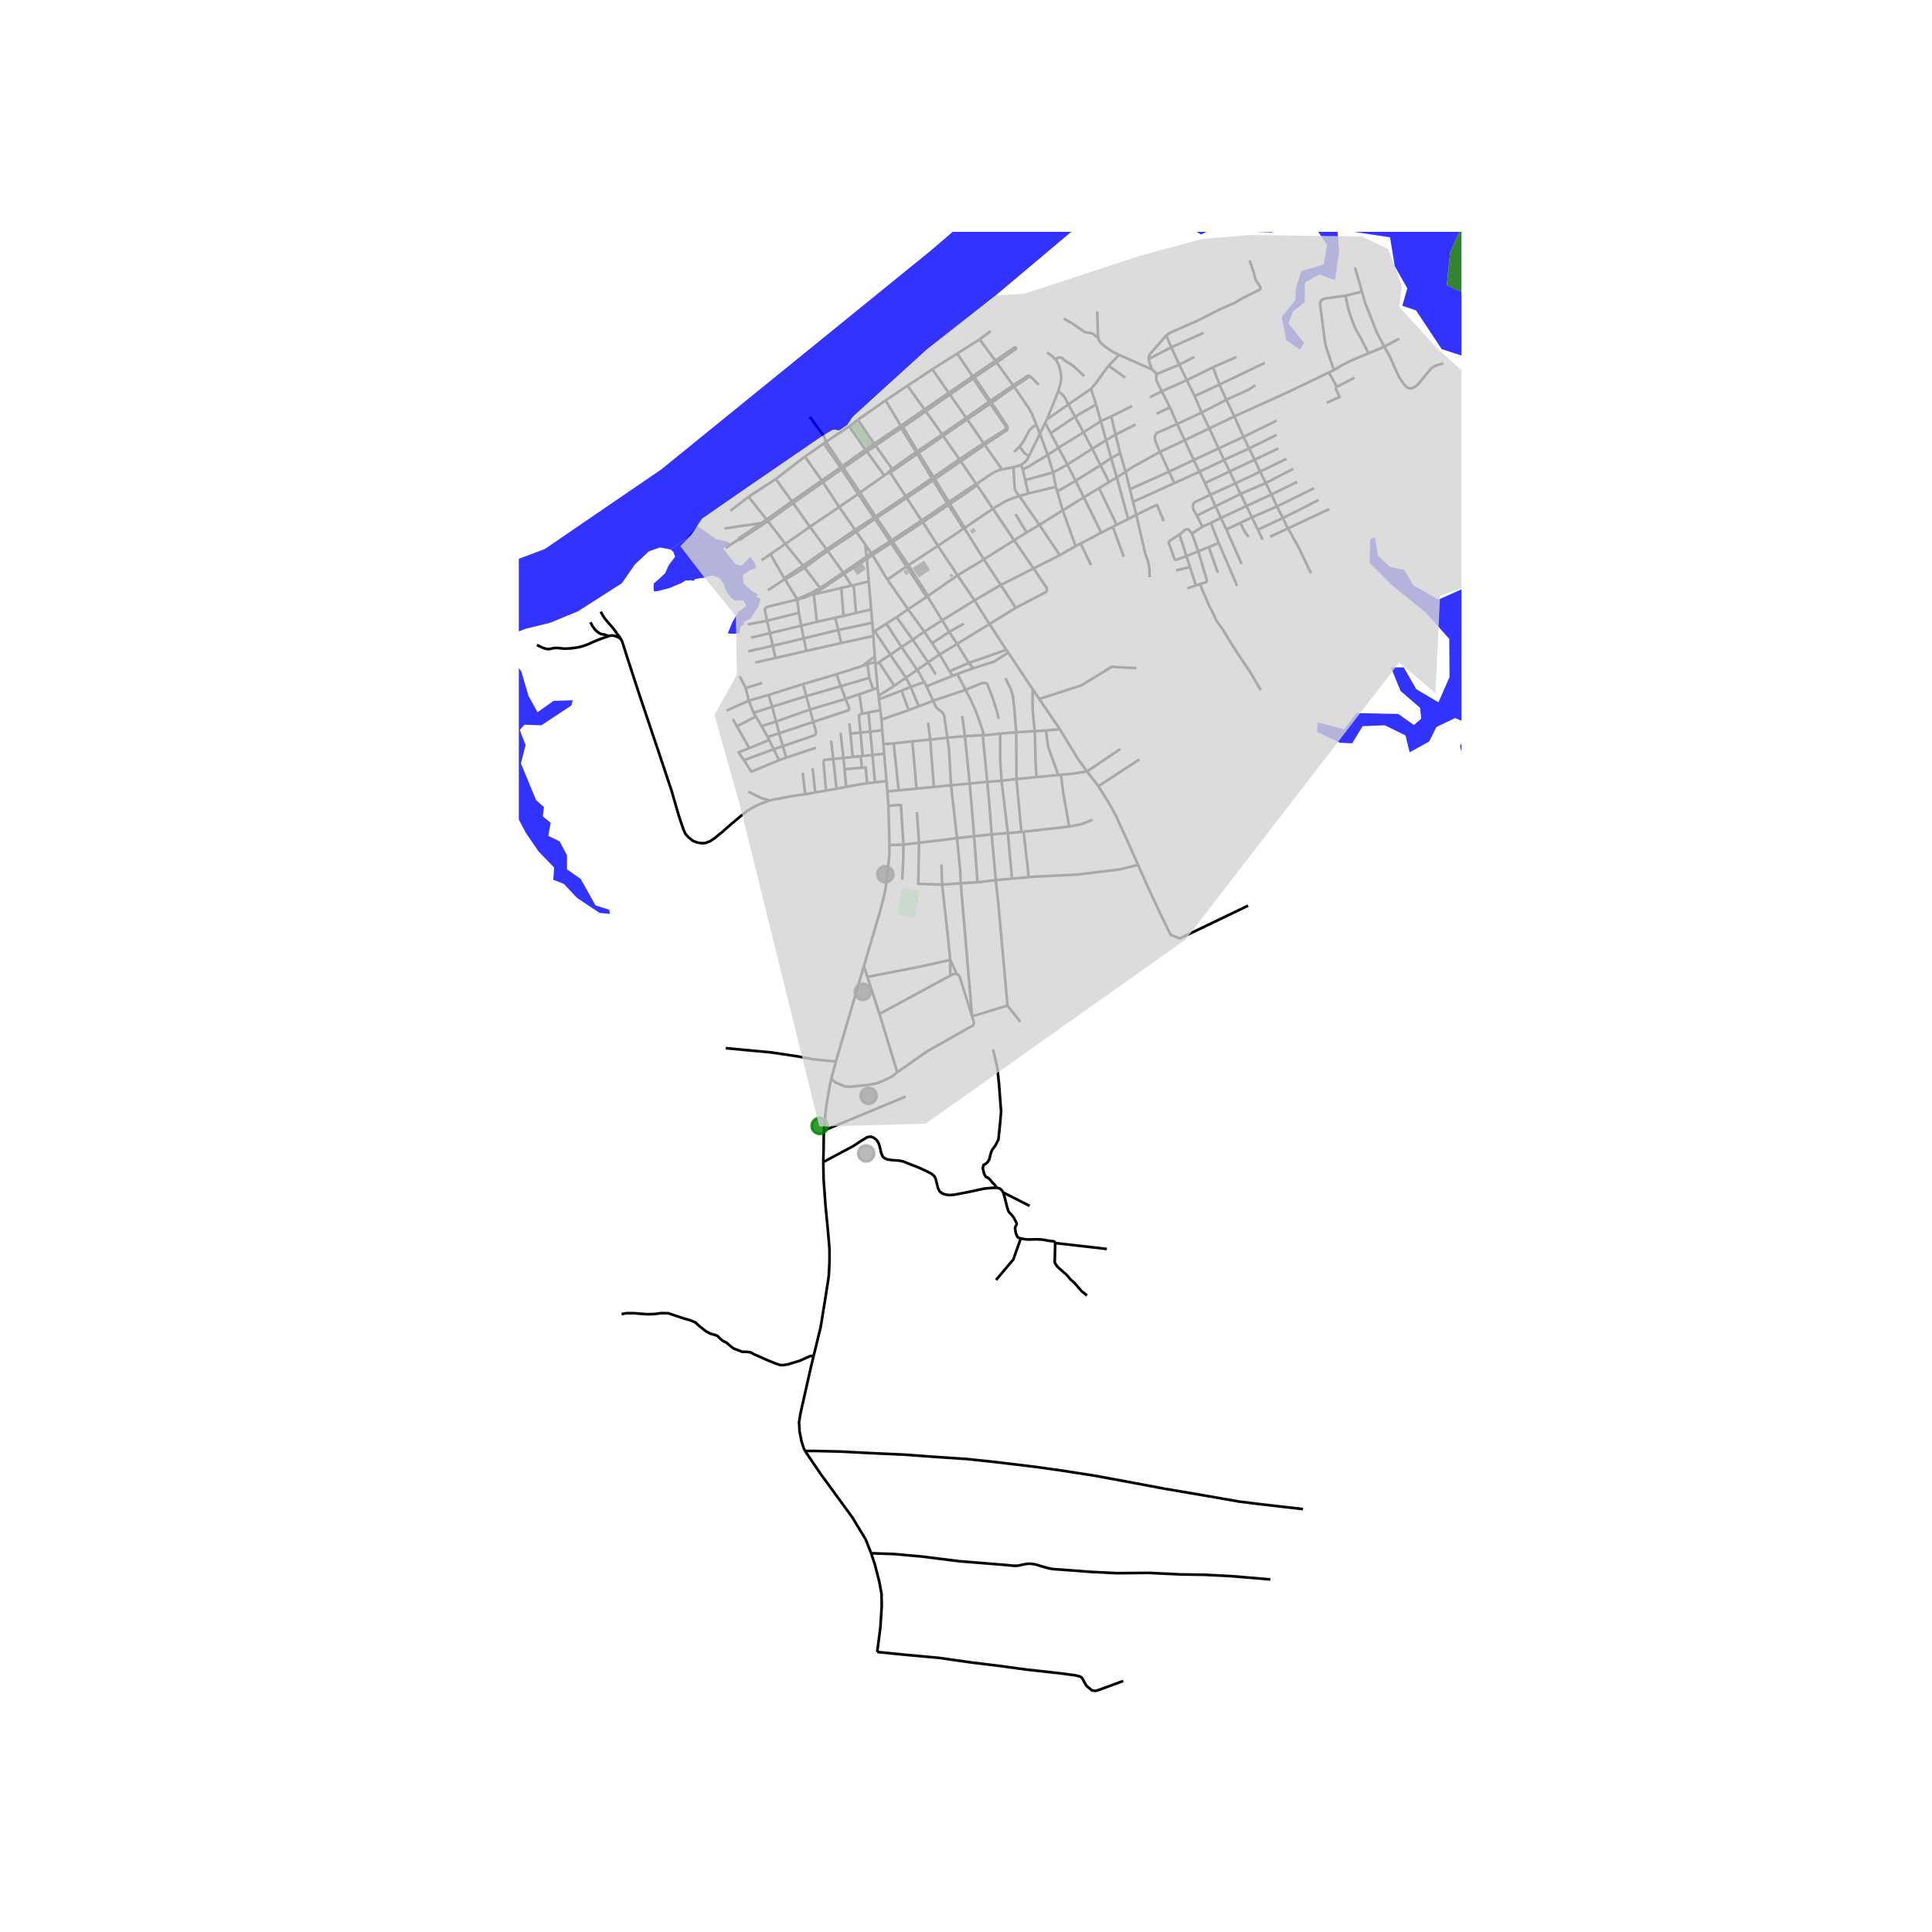 <svg xmlns="http://www.w3.org/2000/svg" xmlns:xlink="http://www.w3.org/1999/xlink" width="960" height="960" viewBox="0 0 720 720"><defs><style>*{stroke-linejoin:round;stroke-linecap:butt}</style></defs><g id="figure_1"><path id="patch_1" d="M0 720h720V0H0z" style="fill:#fff"/><g id="axes_1"><path id="patch_2" d="M193.343 640.8h351.314V86.4H193.343z" style="fill:#fff"/><g id="LineCollection_1"><path d="m330.36 291.084.356 3.856M330.36 291.084l-.852-10.158M330.36 291.084l-4.296.473M326.902 615.646l1.18-9.068.516-7.997-.081-4.58-.843-4.608-1.656-6.398-1.358-4.146" clip-path="url(#p174df64692)" style="fill:none;stroke:#000"/><path d="m300.075 540.748.168.315 5.595 8.24 11.896 16.318 4.888 8.105 2.038 5.123M473.413 588.607l-14.856-1.247-9.886-.488-8.827-.135-11.842-.57-11.895.108-9.697-.487-11.196-.855-1.433-.08-1.65-.15-1.188-.223-2.818-.786-2.275-.684-1.418-.211-1.1-.047-1.284.15-1.433.317-1.392.285-1.405.007-4.107-.38-16.161-1.301-14.068-1.762-10.322-.921-8.5-.298M226.912 237.03l-1.195.418-2.357.826-2.24.922-2.044.942-1.84.664-1.935.467-2.41.347-2.288.114-.958-.054-.841-.088-1.067-.101-1.181.006-1.345.285-.61.115h-.507l-.417-.068-.843-.217-.78-.311-.734-.339-.509-.217-.712-.376M326.174 246.779l.078.848M326.174 246.779l-.153-2.14M323.275 247.509l1.487-.432 1.412-.298M322.397 202.872l2.344 3.317M322.397 202.872l-3.266-4.675M322.397 202.872l.579 4.541M340.019 276.28l-6.977.754M340.019 276.28l6.64-.667M340.019 276.28l1.53 17.619M280.814 265.658l6.955-2.27M280.814 265.658l.87 1.328M280.814 265.658l-1.755-4.526M323.968 252.623l-.693-5.114M323.968 252.623l1.443 4.326M323.968 252.623l-10.634 3.094M286.446 258.983l1.323 4.405M286.446 258.983l12.837-4.05M286.446 258.983l-7.387 2.15M385.172 211.832l-7.239-10.49M385.172 211.832l9.777-4.934M385.172 211.832 372.963 218M378.517 226.51l10.81-5.611.52-.35.234-.294.098-.393-.105-.78-4.902-7.25M405.117 287.494l4.213 5.495M405.117 287.494l12.412-8.381M395.383 288.723l4.4-.423 5.334-.806M394.99 271.764l6.718 11.066 3.409 4.664M311.734 251.28l1.6 4.437M311.734 251.28l9.609-3.108M311.734 251.28l-12.45 3.653M299.283 254.933l1.211 4.489M289.223 268.894l-1.454-5.506M289.223 268.894l1.153 4.387M289.223 268.894l12.624-4.463M289.223 268.894l-5.393 1.719M394.99 271.764l-5.172.478M387.298 260.472l4.066 5.993 3.626 5.3M353.049 274.902l6.552-.548M346.66 275.613l4.826-.494 1.563-.217" clip-path="url(#p174df64692)" style="fill:none;stroke:#000"/><path d="m347.752 261.132.795 1.762.461.793.543.542.944.691.903.813.354.685.176.705 1.12 7.78M354.429 292.66l-.803-13.78-.286-1.951-.291-2.027M424.111 322.296l3.226 7.286 4.97 10.707 3.935 8.052 3.4 1.416 25.477-12.236M329.195 277.335l.313 3.591M329.195 277.335l-.407-5.15M333.042 277.034l-1.02.082-2.827.219M340.154 238.382l5.717 8.431M340.154 238.382l-6.043-8.375M340.154 238.382l4.305-2.98M340.154 238.382l-4.183 2.725M283.83 270.613l2.261 4.04M283.83 270.613l-2.146-3.627M325.411 256.95l1.638-.637M325.411 256.95l-5.15 1.753M315.12 260.455l-1.786-4.738M315.12 260.455l5.141-1.752M315.12 260.455l-13.273 3.976M303.089 269.03l13.09-4.326.177-.238.067-.24.048-.31-1.35-3.461M323.275 247.509l-1.932.663M275.665 252.032l2.244 4.366M330.716 294.94l.348 5.338M330.716 294.94l4.187-.403M346.66 275.613l1.36 17.664M346.66 275.613l-.8-6.32M327.05 256.313l.38 2.955M327.05 256.313l-.798-8.686M334.903 294.537l-1.861-17.503M334.903 294.537l6.646-.638M287.77 263.388l12.724-3.966M384.791 256.775l-9.057-13.594M384.791 256.775l2.507 3.697M385.633 272.47l-.448-4.175-.339-3.578-.068-3.456.094-3.076-.08-1.41M410.403 198.523l-6.48-13.173M410.403 198.523l4.329-2.206M410.403 198.523l-7.689 4.048M394.949 206.898l-7.59-11.276M394.949 206.898l5.9-3.346M348.02 293.277l-6.471.622M348.02 293.277l6.409-.617M279.059 261.132l-1.15-4.734M279.059 261.132l-8.312 3.687M331.388 175.582l.391.528M331.388 175.582l-.726.899M331.388 175.582l1.108-.817M363.158 223.731l9.805-5.732M363.158 223.731l-12.018 7.428M363.158 223.731l-6.3-9.296M363.158 223.731l5.582 8.837M301.847 264.431l-1.353-5.01M301.847 264.431l1.242 4.598M306.992 165.276l.839-.58M306.992 165.276l-7.007 4.88M306.992 165.276l6.247 8.918M344.459 235.401l2.885 4.302M344.459 235.401l-6.04-8.337M344.459 235.401l6.681-4.242M382.066 178.936l10.416-2.882M382.066 178.936l1.162 4.956M382.066 178.936l-.914-4.037M332.496 174.765l.428.558M332.496 174.765l-6.203-8.674M332.496 174.765l8.897-6.3M325.97 235.205l5.84 8.802M325.97 235.205l-.604.332M325.97 235.205l4.356-2.769M392.482 176.054l.99 5.377M392.482 176.054l-2.024-6.523M397.768 173.135l-3.734 2.087-1.552.832M449.048 180.028l9.207-4.327M449.048 180.028l1.99 4.353M449.048 180.028l-2.044-4.224M331.81 244.007l5.805 8.56M331.81 244.007l4.161-2.9M331.81 244.007l-4.262 2.751M460.381 180.145l-9.342 4.236M460.381 180.145l9.257-4.391M460.381 180.145l1.929 3.913M460.381 180.145l-2.126-4.444M330.326 232.436l5.645 8.671M330.326 232.436l3.785-2.429M451.039 184.381l1.954 4.304M446.049 192.165l-1.235-2.086-.258-1.37.218-1.07.706-.61 5.559-2.648M351.126 161.865l.374.599M351.126 161.865l-6.09-8.583M351.126 161.865l-9.24 6.293M351.126 161.865l8.946-6.153M270.02 196.935l13.769-2.007M296.086 223.678l.372-.03.626-.176M285.869 231.329l-.842-3.996.054-.366.136-.274.207-.173.282-.197.664-.288 9.716-2.357" clip-path="url(#p174df64692)" style="fill:none;stroke:#000"/><path d="m297.021 223.227-.69.264-.245.187M396.053 190.185l-8.695 5.437M396.053 190.185l7.87-4.835M396.053 190.185l4.797 13.367M396.053 190.185l-2.05-7.018M363.767 180.272l.362.556M363.767 180.272l-5.713-8.347M363.767 180.272l-10.175 6.804M363.767 180.272l.539-.162M298.563 233.186l5.876-1.451M298.563 233.186l-11.613 2.772M298.563 233.186l.97 4.711M298.563 233.186l-.832-4.793M324.647 227.126l-5.628 1.323M324.647 227.126l.434 4.954M324.647 227.126l-.883-10.469M400.85 203.552l1.864-.98M420.443 193.41l-4.25-15.462M420.443 193.41l3.006-1.533M420.443 193.41l-4.307 2.193M333.296 255.575l-5.866 3.693M333.296 255.575l4.319-3.008M333.296 255.575l-5.748-8.817M476.467 167.075l-8.903 4.247M347.344 239.703l6.403-4.188M347.344 239.703l2.841 4.2M467.564 171.322l-9.31 4.38M467.564 171.322l-2.068-4.219M467.564 171.322l2.074 4.432M272.235 190.336l6.729-5.205M413.319 179.645l-3.712 2.274M413.319 179.645l2.874-1.697M413.319 179.645l-3.205-6.273M278.697 232.716l7.172-1.387M475.784 156.748l-12.384 6.071M437.707 180.02l-15.453 7M437.707 180.02l9.297-4.216M435.669 175.773l1.088 2.39.95 1.857M408.466 150.708l1.758 6.28M408.466 150.708l-1.866-5.816M408.466 150.708l-7.81 4.59M400.657 155.299l3.13 5.812M400.657 155.299l-2.514-4.58M400.657 155.299l-9.098 6.134M316.484 158.912l3.224-2.474M316.484 158.912l6.03 8.64M307.83 164.696l1.348-.931 7.306-4.853M322.976 207.413l-8.732 5.99M322.976 207.413l.09.876M322.976 207.413l1.765-1.224M361.043 247.07l13.984-4.906M361.043 247.07l-7.197 3.079M361.043 247.07l1.635 1.963M361.043 247.07l-4.335-7.115M369.247 123.382l-4.174 3.104M337.833 211.1l7.474 11.364M337.833 211.1l.7-.482M337.833 211.1l-7.12 4.913M337.833 211.1l-5.765-8.711M380.46 173.273l.692 1.626M383.454 169.99l-.608 1.162-.455.538-.282.318-.59.566-1.06.699M377.676 174.134l1.147-.312 1.636-.549M450.68 159.652l-9.179 4.404M450.68 159.652l9.33-4.46M450.68 159.652l3.461 7.45M450.68 159.652l-2.855-5.916M470.546 201.082l-1.777-3.676M434.616 124.995l1.878 4.433M465.673 97.062l.685 1.884.924 2.785.23 1.057.32 1.206.394.786.618.807.61 1.01.252.467.02.44-.08.285-.415.332-.618.217-5.438 2.738-2.906 1.734-5.813 2.522-8.26 4.212-10.1 4.448-1.48 1.003M427.99 133.852l.203-1.036.42-.922 6.003-6.9M389.52 157.55l-1.986 4.06M389.52 157.55l.667-1.274M389.52 157.55l2.04 3.883M306.259 179.1l.434.633M306.259 179.1l-6.274-8.945M306.259 179.1l-11.142 7.74M306.259 179.1l6.98-4.906M314.358 229.543l4.66-1.094M314.358 229.543l-3.128.675M314.358 229.543l-.827-10.446M319.708 156.438l10.336-7.23M319.708 156.438l6.066 8.927M423.187 158.182l-7.447 3.799M416.136 195.603l-6.53-13.684M416.136 195.603l-1.404.714M331.654 201.762l.414.627M331.654 201.762l-6.913 4.427M331.654 201.762l.685-.411M331.654 201.762l-5.592-8.402M347.46 137.614l-9.26 6.139M347.46 137.614l6.09 8.75M347.46 137.614l9.248-5.842M471.377 135.203l-16.93 8.118M301.832 196.327l6.185 8.404M301.832 196.327l-6.259-8.86M301.832 196.327l10.932-7.4M301.832 196.327l-9.167 6.397M325.774 165.365l.52.726M325.774 165.365l-3.26 2.188M325.774 165.365l9.682-6.498M353.846 250.149l1.2 1.695M353.846 250.149l-3.66-6.246M313.531 219.097l3.829-.861M303.278 221.543l1.039-.278 1.046-.237 1.582-.38 3.578-.799 3.008-.752M394.003 183.167l6.84-3.998M394.003 183.167l-.53-1.736M452.993 188.685l-6.944 3.48M452.993 188.685l9.317-4.627M452.993 188.685l2.036 4.357M471.71 180.03l-9.4 4.028M471.71 180.03l10.25-5.322M471.71 180.03l-2.072-4.276M471.71 180.03l2.114 4.268M406.6 144.892l-8.457 5.828M413.118 136.312l-1.792 2.372-2.974 4.188-.733.813-1.019 1.207M345.871 246.813l-4.073 2.853M345.871 246.813l4.314-2.91M345.871 246.813l2.871 4.52M390.187 156.276l7.956-5.556M390.187 156.276l4.214-10.483M479.367 170.998l-9.729 4.756M350.185 243.903l6.523-3.948M325.475 237.02l-12.02 2.626M325.475 237.02l.546 7.62M325.475 237.02l-.11-1.483M422.254 187.02l-1.17-4.692M422.254 187.02l1.195 4.857M287.125 206.52l5.54-3.796M287.125 206.52l-3.355 2.303M287.125 206.52l5.148 8.989M319.019 228.449l-.891-10.369M483.4 179.574l-9.576 4.724M303.102 220.567l.117.653M303.102 220.567l-1.168.573-1.535.695-1.792.785-1.586.607M303.102 220.567l2.532-1.443M278.869 242.733l9.112-2.073M304.44 231.735l6.79-1.517M304.44 231.735l-1.162-10.192M394.4 145.793l1.323 1.131.679.624.476.745 1.265 2.427M368.74 232.568l-12.032 7.387M368.74 232.568l6.287 9.596M368.74 232.568l9.777-6.058M323.764 216.657l-5.636 1.423M323.764 216.657l-.698-8.368M359.818 257.1l-3.039-5.93M359.818 257.1l-12.066 4.032M366.7 274.035l-1.176-3.89-1.833-5.037-1.896-4.265-1.977-3.743M372.162 267.943l-.543-2.575-.76-2.413-1.005-3.036-.951-2.467-.801-2.182-.258-.488-.517-.203-.76-.068-1.032.203-5.717 2.386M400.844 179.17l9.27-5.798M400.844 179.17l-3.076-6.035M400.844 179.17l3.08 6.18M419.47 175.833l-3.277 2.115M419.47 175.833l-1.997-6.928M419.47 175.833l1.613 6.495M432.294 168.406l-10.375 5.761-2.449 1.666M318.644 197.475l-10.627 7.256M318.644 197.475l.487.722M318.644 197.475l-5.88-8.548M318.644 197.475l7.04-4.59M337.615 252.567l4.183-2.901M337.615 252.567l1.765 3.418" clip-path="url(#p174df64692)" style="fill:none;stroke:#000"/><path d="m393.339 134.013.456.51.747 1.49.692 2.333.272 2.56-.285 1.898-.82 2.99M308.017 204.731l-8.75 6.111M308.017 204.731l.426.533M300.508 242.57l12.946-2.924M300.508 242.57l-11.516 2.643M300.508 242.57l-.976-4.673M378.517 226.51l-5.554-8.511M327.43 259.268l.136 1.356M409.607 181.92l-5.684 3.43M311.23 230.218l1.18 4.573M428.564 148.035l4.395-2.2M448.09 196.29l-3.846 2.544M448.09 196.29l3.165-1.397M448.09 196.29l-2.041-4.125M312.764 188.927l7.048-4.853M312.764 188.927l-6.07-9.194M416.193 177.948l-2.114-7.208M377.544 143.598l.378.547M377.544 143.598l-6.154-8.482M377.544 143.598l-5.26 3.585M383.812 140.231l-.22-.177-.329-.049-.414.129-5.305 3.464M325.081 232.08l-12.67 2.71M325.081 232.08l.285 3.457M430.914 139.469l8.564-3.562M432.96 145.836l-1.916-3.899-.156-.698.034-.738-.008-1.032M429.281 137.68l1.146 1.018.487.77M338.2 143.753l-8.156 5.456M338.2 143.753l6.334 8.824M347.306 178.233l-9.804 6.717M347.306 178.233l.46.754M347.306 178.233l-5.501-9.05M347.306 178.233l.618-.426M387.534 161.61l-4.08 8.38M387.534 161.61l2.924 7.921M387.534 161.61l-1.33-3.415M352.975 187.521l.447.699M352.975 187.521l-9.562 6.46M352.975 187.521l-5.209-8.534M352.975 187.521l.617-.445M365.073 126.486l5.867 7.95M365.073 126.486l-8.365 5.286M337.502 184.95l-11.221 7.526M337.502 184.95l-5.723-8.84M337.502 184.95l.414.631M341.393 168.465l.412.717M341.393 168.465l-5.51-8.897M341.393 168.465l.493-.307M368.544 149.746l.488.71M368.544 149.746l-8.472 5.966M368.544 149.746l-5.863-8.74M368.544 149.746l.539-.328M281.435 246.887l7.557-1.674M382.585 198.448l-4.652 2.894M382.585 198.448l4.773-2.826M382.585 198.448l-4.103-6.838M356.708 131.772l5.266 7.738M329.534 177.196l1.128-.715M329.534 177.196l-9.02 6.358M329.534 177.196l-6.453-8.895M428.462 215.15l-.082-2.876-.205-1.684-.577-2.055-.74-1.973-3.41-14.685M433.668 194.197l-2.466-6.01-2.42 1.05-5.333 2.64M370.94 134.435l-8.206 5.622M370.94 134.435l.45.68M371.39 135.116l7.178-5.076.09-.166-.032-.169-.129-.173-.218-.101-.185.004-7.154 5M454.141 167.102l-9.29 4.327M454.141 167.102l9.259-4.283M454.141 167.102l2.042 4.298M457.038 197.328l5.678 12.847M457.038 197.328l-2.009-4.286M457.038 197.328l5.187-2.467M410.224 156.989l2.006 7.055M410.224 156.989l-6.438 4.122M410.224 156.989l3.915-1.809M360.072 155.712l.397.578M360.072 155.712l-6.058-8.65M349.538 203.429l9.523-6.384M349.538 203.429l-11.005 7.19M349.538 203.429l-5.629-8.833M349.538 203.429l7.32 11.006M414.14 155.18l7.77-3.865M414.14 155.18l1.6 6.8M344.534 152.577l.501.705M344.534 152.577l-8.49 5.9M344.534 152.577l9.017-6.214M421.083 182.328l14.586-6.555M393.472 181.431l-10.244 2.461M366.7 274.035l-.472-.068M366.7 274.035l6.046-.63M359.061 197.045l.614.285M359.061 197.045l.512-.347M359.061 197.045l-5.639-8.825M489.701 181.962l-13.814 6.777M429.281 137.68l-12.253-5.433M429.281 137.68l-1.29-3.828M370.024 189.565l7.91 11.777M370.024 189.565l-5.895-8.737M370.024 189.565l-10.451 7.133M379.848 184.834l-3.53 1.274-1.21.5-1.113.597-3.971 2.36M390.458 169.531l3.99-2.665M381.152 174.9l1.541-.713 1.073-.535.89-.57 1.765-1.13 1.908-1.125 2.129-1.296M475.809 162.07l-10.313 5.033M387.358 195.622l-7.51-10.788M377.933 201.342l-11.284 7.115M357.54 171.176l-9.616 6.631M357.54 171.176l.514.75M357.54 171.176l-6.04-8.712M357.54 171.176l9.042-5.994M366.582 165.182l.417.598M366.582 165.182l-6.113-8.892M369.032 150.455l5.554 8.031.305.664.042.461-.17.359-8.181 5.212M445.21 147.635l9.237-4.314M445.21 147.635l2.615 6.101M445.21 147.635l-2.918-5.959M325.685 192.885l.377.475M325.685 192.885l-5.873-8.81M325.685 192.885l.596-.41M285.683 193.6l.515.624M285.683 193.6l-6.72-8.469M285.683 193.6l-1.894 1.328M285.683 193.6l9.434-6.76M278.964 185.131l10.144-6.6M379.848 184.834l3.38-.942M377.676 174.134l.468 7.806.258.765.278.576.482.7.686.853M330.713 216.013l7.707 11.05M330.713 216.013l-5.568-9.187M359.225 232.39l-5.478 3.125M326.252 247.627l1.296-.869M318.128 218.08l-.768.156M343.413 193.981l-5.497-8.4M343.413 193.981l-11.074 7.37M343.413 193.981l.496.615M414.08 170.74l-3.966 2.632M414.08 170.74l-1.85-6.696M417.473 168.905l-1.25.677-2.144 1.158M288.992 245.213l-1.011-4.553M375.027 242.164l.707 1.017M292.008 216.108l-5.853 3.877M292.008 216.108l.59-.072M292.008 216.108l.265-.599M319.812 184.074l.701-.52M319.812 184.074l-6.152-9.246M297.731 228.393l-11.862 2.936M297.731 228.393l-.647-4.921M334.111 230.007l4.309-2.943M456.183 171.4l-9.18 4.404M456.183 171.4l9.313-4.297M456.183 171.4l2.072 4.301M299.267 210.842l-6.994 4.667M299.267 210.842l.57.742M299.267 210.842l-6.602-8.118M292.665 202.724l-6.467-8.5M305.634 219.124l.387.508M305.634 219.124l-5.797-7.54M305.634 219.124l8.61-5.72M313.454 239.646l-1.043-4.855M372.963 217.999l-6.314-9.542M521.482 126.187l-5.631 3.037M335.971 241.107l5.827 8.559M317.36 218.236l-2.808-4.354M445.09 133.032l-5.612 2.875M373.398 174.927l-6.399-9.147M377.676 174.134l-1.548.25-2.73.543M364.306 180.11l4.108-2.84 2.14-1.314 1.017-.468.985-.352.842-.21M391.56 161.433l2.888 5.433M412.23 164.044l-5.159 3.196M412.23 164.044l3.51-2.063M312.41 234.79l-12.878 3.107M475.887 188.74l-2.063-4.442M475.887 188.74l2.215 4.315M475.887 188.74l-9.341 4.066M279.9 237.637l7.05-1.679M299.985 170.155l-10.877 8.376M460.01 155.192l-2.983-6.211M460.01 155.192l3.39 7.627M495.238 138.801l-14.654 7.066-20.574 9.325M441.501 164.056l-9.207 4.35M441.501 164.056l3.351 7.373M441.501 164.056l-2.788-6.043M439.478 135.907l2.814 5.77M439.478 135.907l-2.984-6.48M462.31 184.058l2.212 4.507M464.522 188.565l-9.493 4.477M464.522 188.565l9.302-4.267M464.522 188.565l2.024 4.24M466.546 192.806l-4.321 2.055M466.546 192.806l2.223 4.6M465.496 167.103l-2.096-4.284M444.852 171.429l2.152 4.375M444.852 171.429l-9.183 4.344M435.669 175.773l-3.375-7.367M438.713 158.013l-7.678 3.381-.513.83-.184.993.345 1.57 1.61 3.62M438.713 158.013l9.112-4.277M438.713 158.013l-2.723-6.205M447.825 153.736l9.202-4.755M457.027 148.981l-2.58-5.66M467.873 143.577l-2.541 1.643-8.305 3.761M452.075 136.876l.296.914 2.076 5.53M432.96 145.836l3.03 5.972M432.96 145.836l9.332-4.16M442.292 141.676l9.783-4.8M403.786 161.11l-9.338 5.756M403.786 161.11l3.285 6.13M407.071 167.24l-9.303 5.895M407.071 167.24l3.043 6.132M394.448 166.866l3.32 6.27M353.55 146.363l.464.7M353.55 146.363l8.712-5.937M362.262 140.426l.42.58M362.262 140.426l.472-.369M362.262 140.426l-.288-.916M338.42 227.064l6.887-4.6M345.307 222.464l.598.268M345.307 222.464l.538-.385M356.858 214.435l9.79-5.978M356.858 214.435l-11.013 7.644M366.649 208.457l-6.974-11.127M353.747 235.515l2.961 4.44M353.747 235.515l-2.607-4.356M351.14 231.159l-5.235-8.427M344.459 254.186l-1.528-2.724-1.133-1.796M322.514 167.553l-8.616 6.176M322.514 167.553l.567.748M313.239 174.194l.421.634M313.239 174.194l.659-.465M295.117 186.84l.456.627M295.117 186.84l-6.01-8.309M292.273 215.509l.324.527M324.74 206.19l.405.636M314.244 213.404l.308.478M314.244 213.404l-5.8-8.14M285.869 231.329l1.081 4.63M287.98 240.66l11.552-2.763M287.98 240.66l-1.03-4.702M415.74 161.98l1.733 6.925M300.494 259.422l12.84-3.705M455.03 193.042l-3.775 1.85M454.179 202.362l-.855-2.194-2.07-5.275M454.179 202.362l.548 1.202 6.306 14.791M465.365 200.092l-1.294-1.583-.625-1.206-1.221-2.442M468.77 197.406l9.332-4.351M480.013 196.91l-.768-1.382-1.143-2.473" clip-path="url(#p174df64692)" style="fill:none;stroke:#000"/><path d="m491.394 186.297-5.313 2.768-7.979 3.99M409.21 125.89l-.314-9.786M417.028 132.247l-2.15-.994-3.005-2.055-1.572-1.357-.72-1.023-.16-.535-.21-.393M396.429 118.747l3.164 1.803 3.81 2.602.78.528 1.005.292 1.12.149.952.251.841.685.598.446.512.387M454.179 202.362l-3.703 1.511M379.977 166.435l-1.297 1.274-.773.718M386.204 158.195l-.591.406-.618.502-.821.705-.68.725-1.785 3.469-.828 1.28-.904 1.153M383.454 169.99l-1.674-1.103-1.803-2.452M377.922 144.145l5.162 7.47.289.433.352.607.828 1.595 1.65 3.945M383.812 140.231l1.007.805 1.561 1.64.713.765M393.339 134.013l-.903-1.008-2.254-1.68M362.678 249.033l7.849-2.493 5.207-3.359M356.78 251.17l5.898-2.137M355.047 251.844l.685-.276 1.047-.399M342.383 263.22l-3.003-7.235M342.383 263.22l-3.752 1.423M347.752 261.132l-1.429.61-3.94 1.478M327.566 260.624l.503 4.002M327.566 260.624l8.426-3.24M339.38 255.985l-3.388 1.4M344.459 254.186l-2.214.793-2.865 1.006M358.603 266.836l.998 7.518M359.601 274.354l6.627-.387M359.601 274.354l1.777 17.639M328.503 268.173l.285 4.012M328.503 268.173l-.434-3.547M328.503 268.173l10.128-3.53M335.992 257.385l2.64 7.258M385.633 272.47l-6.912.42M385.633 272.47l4.185-.228M386.247 289.601l-.145-2.941-.14-1.593-.33-12.598M409.33 292.99l15.328-10.016M424.111 322.296l-3.849-8.693-4.414-9.65-2.43-4.391-4.088-6.573M354.429 292.66l6.95-.667M354.429 292.66l2.218 19.673M309.83 402.024l1.704-6.537M307.006 421.324l.624-6.587.421-3.24 1.277-7.427.502-2.046M334.384 399.615l-1.777 1.467-2.282 1.152-3.505 1.463-3.273.607-4.11.438-2.385.237-2.092-.055-3.575-1.53-1.555-1.37M306.816 433.074l.121-5.15.07-6.6" clip-path="url(#p174df64692)" style="fill:none;stroke:#000"/><path d="m337.513 408.657-2.796 1.155-5.677 2.359-1.958.813-7.13 2.963-12.946 5.377M329.508 280.926l-4.348.443M303.089 269.03l-12.713 4.251M291.732 278.072l11.696-4.01.4-.292.218-.474.08-.42-1.037-3.847M286.091 274.652l.542 1.107M286.091 274.652l4.285-1.37M290.376 273.281l1.356 4.79M291.732 278.072l1.281 4.265M291.732 278.072l-3.441 1.15M277.27 283.3l11.02-4.078M290.394 283.274l-2.811 1.16-7.585 3.154-2.727-4.288M279.269 278.804l-4.038 1.54 2.04 2.956M288.29 279.222l2.104 4.052M288.29 279.222l-1.657-3.463M290.394 283.274l2.62-.937M367.936 291.362l-6.558.63M367.936 291.362l5.309-.384M367.936 291.362l-1.708-17.395M369.56 310.956l-.766-10.106-.858-9.488M446.545 205.445l-4.393 1.814M446.545 205.445l3.93-1.572M446.545 205.445l-2.3-6.611M447.174 217.702l2.254-.76.22-.13.136-.206v-.291l-3.239-10.87M439.545 199.174l2.309-1.83.624-.137.435.096 1.331 1.53M480.013 196.91l4.101 7.387 4.441 9.283M442.508 219.253l3.175-1.065M445.683 218.188l-2.212-6.848M445.683 218.188l1.49-.486M453.86 213.451l-3.384-9.578M442.152 207.26l1.319 4.08M442.152 207.26l-2.607-8.086M439.545 199.174l-3.646 2.364-.19.278-.088.339-.007.257 2.037 5.814.231.305.272.055.291.007 3.707-1.334M469.856 257.181l-3.98-6.749-4.834-7.225-3.313-5.203-1.861-3.159-1.426-1.938-.991-1.369-.49-1.057-1.282-2.744-1.078-1.98-3.427-8.055M347.752 261.132l-2.45-5.374M345.301 255.758l-.842-1.572M355.047 251.844l-5.455 2.19-4.29 1.724M378.72 272.89l-5.974.515M378.72 272.89l.084 17.427M374.676 252.736l2.017 4.026.781 2.794.503 4.232.23 2.82.514 6.281M378.804 290.317l-5.56.661M378.804 290.317l7.443-.716M378.804 290.317l1.854 19.711M373.245 290.978l2.353 19.474M372.746 273.405l-.026 9.5.525 8.073M363.022 311.637l-.855-10.407-.789-9.237M380.658 310.028l-5.06.424M380.658 310.028l.81-.09M371.084 327.983l-1.524-17.027M371.084 327.983l-6.794.818M371.084 327.983l6.06-.537M375.467 374.759l-3.414-37.994-.97-8.782M364.29 328.801l-1.268-17.164M364.29 328.801l-6.254.358M369.56 310.956l-6.538.681M375.598 310.452l-3.47.29-2.568.214M331.482 314.913l5.206-.13M321.944 360.05l5.866-19.842.978-3.74.733-2.874.598-3.144.326-2.71.502-4.473.502-4.418.033-3.936M331.064 300.278l.033.49.385 14.145M363.022 311.637l-6.375.696M316.558 269.535l.365 3.873M317.785 282.12l-3.464.353M317.785 282.12l2.972-.302M317.785 282.12l-.862-8.712M316.923 273.408l3.779-.39M328.788 272.185l-4.466.46M307.846 294.653l3.917-.73M307.846 294.653l-4.011.653M310.516 282.861l-3.022.308-.311.136-.164.196-.135.44.962 10.712M311.763 293.924l-1.247-11.063M311.763 293.924l3.587-.69M310.516 282.861l3.805-.388M310.516 282.861l-.79-6.87M315.35 293.234l-.603-6.547M323.137 291.912l-3.353.497-4.434.825M314.321 282.473l-1.082-9.353M314.321 282.473l.426 4.214M303.835 295.306l-1.03-9.06M303.835 295.306l-3.762.685M300.073 295.99l-.928-7.994M286.779 298.301l2.023-.413 6.307-1.199 4.964-.698M328.07 264.626l-4.394.884M320.702 273.018l3.62-.373M320.702 273.018l.77 8.727M321.336 266.021l-.642.14-.393.243-.19.271-.014.596.605 5.747M321.471 281.745l-.714.073M321.471 281.745l3.689-.376M323.676 265.51l.646 7.135M323.676 265.51l-2.34.511M324.322 272.645l.838 8.724M325.16 281.369l.904 10.188M326.064 291.557l-2.927.355M320.757 281.818l.44 4.272M321.197 286.09l-6.45.597M323.137 291.912l-.51-5.898-1.43.076M293.013 282.337l11.103-3.675M427.99 133.852l8.504-4.424M436.494 129.428l12.068-5.395M417.028 132.247l-3.91 4.065M413.118 136.312l6.205 4.412M507.54 108.664l-1.086-3.863-1.515-5.137M515.85 129.224l-5.847 2.444M537.9 135.472l-1.434.342-1.622.53-1.435.902-5.148 6.197-.624.498-1.061.592-.624.217-.686-.061-.811-.312-.624-.498-1.061-1.246-1.435-2.21-3.62-8.034-1.864-3.165M507.54 108.664l1.236 4.31 2.838 7.142 1.398 3.592 2.839 5.516M311.534 395.487l-1.489-.002-7.163-.756-5.472-1.025-9.785-1.476-17.152-1.605M311.534 395.487l10.41-35.437M334.384 399.615l-6.628-21.757M362.264 378.776l.69 2.227-.04.623-.476.664-.923.461-15.888 8.986-11.243 7.878M321.944 360.05l1.313 4.023M327.756 377.858l-4.499-13.785M327.756 377.858l26.38-14.284M303.242 505.218l2.596-10.64 1.847-11.413 1.167-7.508.273-5.177v-5.015l-.462-5.583-1.033-10.707-.706-9.894-.108-6.207M371.456 442.628l-1.331.04-3.26.272-5.444 1.179-3.056.596-2.824.543-1.82.108-1.4-.203-1.14-.393-.99-.732-.666-1.342-.693-2.887-.285-.826-.299-.596-1.032-.922-1.86-.976-2.703-1.246-4.712-1.857-1.29-.542-1.644-.326-2.81-.19-1.602-.271-1.128-.542-.556-.596-.517-1.233-.421-1.87-.394-1.41-.53-1.07-.57-.692-1.086-.773-1.034-.285-1.14.211-2.156 1.274-3.008 1.993-11.239 6.01M497.083 137.911l-1.845.89M510.003 131.668l-6.768 2.828-2.716 1.41-3.436 2.005" clip-path="url(#p174df64692)" style="fill:none;stroke:#000"/><path d="m501.442 110.208-7.333.976-1.222.38-.652.569-.299 1.125 1.739 13.458.407 2.17.475 1.504.802 2.412 1.724 5.11M336.688 314.782l-.024 3.43-.04 1.896-.394 7.712M336.688 314.782l5.813-.72M331.064 300.278l4.677-.322.947 14.826M358.036 329.159l-6.938.506M358.036 329.159l4.228 49.617M356.647 312.333l1.175 11.72.181 4.102.033 1.004M342.5 314.062l-.802-11.436M356.647 312.333l-5.94.78-8.206.95" clip-path="url(#p174df64692)" style="fill:none;stroke:#000"/><path d="m351.098 329.665-8.895-.272.055-1.823.243-13.508M281.684 266.986l-7.046 3.702M274.638 270.688l-1.527-2.691M274.638 270.688l4.63 8.116M279.269 278.804l7.364-3.045M335.415 158.215l-2.056-3.448-3.315-5.558M435.99 151.808l-4.918 2.368M393.211 463.243l.013.63-.074 3.26-.062 2.412-.007.454-.013.278.055.345.299.522.705.956.924.853 2.444 2.142 1.488 1.762 1.303 1.083 2.743 3.179 2.065 1.68M393.211 463.243l19.282 2.214M380.425 461.514l1.182.265 1.188.13h1.344l2.275-.063 1.765.096 1.23.183 1.08.224 1.187.156.611.026.49.108.311.231.123.373M373.874 444.418l.515 1.721.896 3.578.49 1.545.285.501.489.502.57.582.76 1.07.76 1.492.245.522.014.284-.136.312-.285.495-.163.339-.013.42.176 1.356.299.962.285.69.332.4.435.176.597.15" clip-path="url(#p174df64692)" style="fill:none;stroke:#000"/><path d="m371.21 476.994 6.431-7.633 2.784-7.847M373.874 444.418l9.851 4.993M371.456 442.628l1.018.259.828.595.572.936M370.055 391.029l1.57 6.664.643 5.87.511 6.759.303 3.927-.398 4.567-.605 5.89-1.135 2.19-1.23 1.68-.435 1.077-.605 2.397-.549.944-.756.737-.89.472-.207 1.264.491 2.02.644 1.113.832.34.87.83.643.87.813.773.7.887.19.328M300.075 540.748l3.291-.023 9.751.217 10.28.541 13.688.624 11.516.84 11.244.746 9.873 1.03 6.817.8 9.356 1.138 9.466 1.328 12.629 1.965 12.194 2.25 13.879 2.602 15.128 2.575 12.548 2.195 7.333.923 16.513 1.896M303.242 505.218l-.989 4.05-3.965 17.593-.503 3.184.177 3.334.72 3.673.819 2.615.574 1.081M394.397 288.817l-8.15.784M394.397 288.817l.986-.094M389.818 272.242l.795 6.098 3.784 10.477M507.54 108.664l-6.098 1.544M460.779 133.043l-8.2 3.586-.504.247M501.442 110.208l.57 2.793.625 2.602.815 2.575 1.467 3.93 2.417 4.283 2.667 5.277M286.779 298.301l-1.528.57-1.67.575-1.847.885-1.603.837-1.82 1.172-2.688 2.142-3.503 2.968-3.002 2.63-2.648 2.154-1.773 1.247-1.799.684-1.338.075-1.561-.21-1.684-.61-1.69-1.321-1.161-1.294-.795-1.77-1.71-5.096-2.663-9.188-4.414-13.242-7.733-23.014-4.291-13.16-1.78-5.59-.23-.66-.316-.651M226.912 237.03l.808-.186.908.043.632.149.504.175.886.403.502.386.38.434M223.848 227.974l1.012 1.759.881 1.208 1.087 1.298 1.399 1.553.948 1.233.732 1.084 1.046 1.306.58 1.019" clip-path="url(#p174df64692)" style="fill:none;stroke:#000"/><path d="m278.837 295.015 4.78 2.385 3.162.901M354.135 363.574l-.014-5.843M356.61 363.072l-.54-.163-.536.015-1.399.65M356.61 363.072l-2.489-5.341M362.264 378.776l-.83-2.682-3.884-12.357-.553-.513-.387-.152M303.278 221.543l-.059-.323M275.393 200.933l-4.999 3.282M275.393 200.933l.113.122.12.05.086.01.07-.014.151-.063 1.923-1.345M277.477 199.147l-1.976 1.32-.083.075-.06.105-.02.105.03.13.025.05M371.39 135.116l-8.221 5.521M362.681 141.006l.488-.369M362.681 141.006l-8.667 6.056M354.014 147.062l-8.979 6.22M345.035 153.282l-8.548 5.864M335.883 159.568l.604-.422M335.883 159.568l-9.59 6.523M335.883 159.568l-.427-.701M326.293 166.09l-3.212 2.211M323.081 168.301l-8.752 6.063M313.66 174.828l.67-.464M313.66 174.828l-6.967 4.905M306.693 179.733l-11.12 7.734M295.573 187.467l-9.375 6.757M286.198 194.224l-8.342 5.47M283.789 194.928l-6.312 4.219M372.745 147.783l-.461-.6M372.745 147.783l5.177-3.638M372.745 147.783l-3.179 2.308M372.284 147.183l-3.201 2.235M330.662 176.48l1.117-.37M377.922 144.145l5.89-3.914M369.032 150.455l.534-.364M369.032 150.455l-8.563 5.835M360.469 156.29l-8.969 6.174M351.5 162.464l-9.206 6.335M341.805 169.182l.489-.383M341.805 169.182l-8.881 6.141M332.924 175.323l-1.145.787M345.905 222.732l-.06-.653M338.533 210.618l-5.803-8.68M338.533 210.618l7.312 11.46M332.34 201.351l-5.682-8.344M332.34 201.351l.39.586M326.28 192.476l-5.767-8.922M326.28 192.476l.378.531M320.513 183.554l-6.184-9.19M314.33 174.364l-.432-.635M313.898 173.729l-6.067-9.033M301.819 155.341l4.99 6.93.333.457.689 1.968M364.306 180.11l-.177.718M353.422 188.22l.592-.422M353.422 188.22l-9.513 6.376M354.014 187.798l5.287-3.56 4.828-3.41M332.73 201.937l11.18-7.341M332.73 201.937l-.662.452M332.068 202.389l-6.923 4.437M325.145 206.826l-2.079 1.463M297.021 223.227l-4.424-7.191M297.021 223.227l.063.245M297.084 223.472l1.047-.323.86-.23.906-.278 1.161-.42.998-.441 1.163-.56M314.552 213.882l8.514-5.593M314.552 213.882l-8.53 5.75M303.22 221.22l.563-.31 1.078-.499 1.16-.779M369.566 150.09l-.483-.672M367 165.78l8.034-5.356.313-.346.088-.29.033-.292-.033-.332-.068-.305-.163-.272-5.638-8.496M369.083 149.418l-5.914-8.78M363.169 140.637l-.435-.58M362.734 140.057l-.76-.547M367 165.78l-8.946 6.145M358.054 171.925l-9.656 6.658M348.398 178.583l-.474-.776M348.398 178.583l-.632.404M348.398 178.583l5.194 8.493M347.766 178.987l-9.85 6.594M337.916 185.581l-11.258 7.426M326.658 193.007l-.596.353M326.062 193.36l-6.93 4.837M319.131 198.197l-10.688 7.067M308.443 205.264l-8.606 6.32M299.837 211.584l-7.24 4.452M335.415 158.215l.041.652M335.415 158.215l.63.262M359.573 196.698l-5.56-8.9M359.573 196.698l.102.632M336.044 158.477l-.201.13-.387.26M354.014 187.798l-.422-.722M347.924 177.807l-5.63-9.008M342.294 168.8l-.408-.642M341.886 168.158l-5.4-9.012M336.487 159.146l-.443-.669M321.343 248.172l1.728-1.318 1.487-1.078 1.463-1.137M277.856 199.693l-.379-.546M220.077 231.885l.236.528.208.415.227.472.454.567.435.632.68.708.72.528.662.435.795.227 1.077.15.756.34.585.144M398.463 308.053l-2.191-12.435-.889-6.895M398.463 308.053l-16.995 1.885M407.127 305.508l-4.128 1.648-4.536.897M414.732 196.317l4.023 11.145M402.714 202.571l3.905 8.035M443.47 211.34l-5.154 1.228M498.083 143.729l-.179-.13-2.666-4.798M498.083 143.729l.29.212h.28l6.178-3.208M393.339 134.013l1.067-.818 1.303.082.652.758 3.667 2.358 4.074 3.796M498.083 143.729l-.252 1.149 1.411 3.063-4.807 2.169M495.359 189.712l-15.346 7.199M480.013 196.91l-6.681 3.103M351.098 329.665l-.228-7.42M354.121 357.731l-.986-9.773-2.037-18.293M383.395 326.892l2.315-.206 15.785-.765 15.932-1.933 6.684-1.692M362.264 378.776l13.203-4.017" clip-path="url(#p174df64692)" style="fill:none;stroke:#000"/><path d="m323.257 364.073 19.573-3.826 11.291-2.516M277.909 256.398l6.126-1.888M320.261 258.703l1.075 7.318M375.467 374.759l4.78 6.029M375.598 310.452l1.546 16.994M377.144 327.446l6.25-.554M381.468 309.938l1.927 16.954M423.554 249.002l-9.28-.49-11.184 6.869-15.792 5.091M418.591 626.452l-9.073 3.331-1.168.355-1.41-.16-2.073-1.763-.648-1.133-.956-1.746-.664-.518-1.75-.452-5.51-.745-12.945-1.438-10.015-1.358-10.645-1.31-11.86-1.683-12.753-1.164-10.22-1.022M231.656 489.74l1.776-.362 3.094.019 2.063.19 2.559.19 2.769-.075 2.502-.344 2.673.058 5.73 1.925 2.292.648 1.968.801 1.756 1.582 2.216 1.734 1.585.877 1.89.534.898.38.955.992 1.05.857.535.21.822.458 1.145.991 1.395 1.106 3.246 1.238 1.108.039.86.019 1.413.247.936.591 1.107.458 3.477 1.582 3.457 1.41 1.623.572 1.28.076 1.795-.285 4.45-1.354 2.406-1.087 1.432-.628 1.323-.171" clip-path="url(#p174df64692)" style="fill:none;stroke:#000"/></g><g id="PatchCollection_1"><path d="m524.455 107.44-4.673-8.24-1.737-10.735-19.664-3.036.651 8.566-1.52 10.409-5.866-2.168-5.324 3.036-.109 7.372-4.345 3.362-1.738 4.445 5.866 7.374-1.52 2.493-5.107-3.578-1.739-8.674 5.107-6.18.218-4.663 2.063-6.18 8.257-2.494 1.303-7.264-4.563-6.723-8.799-.76-7.388 2.82-5.866-.217 12.494-5.855 6.844-1.084 3.911-3.036-1.412-6.29-7.714.651-16.296 8.35-18.25 8.24-6.846-4.12-14.014-.651 16.513-16.481 29.55-34.264 26.943-46.407 6.735 7.373 6.736-9.542 5.215-17.782 4.345 2.386 22.38-8.675 10.429 5.205-7.17 3.903-6.953-3.47-13.254 9.542-11.95 17.132 10.864-6.94 9.994-8.24 17.382-.217 14.34-7.157 1.957-8.89 9.125-5.422-4.997-17.783-7.605-20.167-19.555-4.988-19.12-4.12 21.945-16.048 33.677-2.603 32.592-12.578 1.304 5.205-8.474 7.807 12.385 9.108 15.21-8.457 1.52-14.53-14.774-13.228 1.52-5.205 15.21 1.735-2.825-14.096 4.78-5.639-4.997-14.313 5.432-3.035 8.474 17.565 10.43-1.518 25.855 12.36 6.084 7.375-24.335 7.373-10.647 21.903-21.293 26.24L615.53-75.77l13.509 17.276-1.739 22.206-9.56 10.582-7.475-17.696-10.428 7.461-12.169 16.654 8.17 9.195-10.777 8.154-7.648.868 5.215 18.737-1.912 16.828-15.47 10.062-18.382 9.57 4.588 8.928-3.67 14.65-7.34 16.253-1.261 12.362-16.574 7.624zm-10.756-36.323 1.63 3.47 8.908-.326 10.538 5.313 5.432-10.734-5.106-14.422 3.15-6.614 21.62-22.227-.544-5.096-11.841-10.735-13.254 6.831-6.844 15.288-6.953 12.145-15.427 5.638-1.956 3.036 1.74 2.06-6.737 14.42.109 3.254.978 2.493 2.716.543 3.584-1.085 2.5-3.144 2.28-12.144 2.39-1.517.652 1.95zM522.608 113.945l16.574-7.624 26.95 12.361 6.307 12.475 4.817.115 5.849 13.506 7.224 12.247 2.523 5.38 10.78 11.788 4.931 2.175 4.817-3.548 5.963-3.09-11.353 10.415-2.752.916-5.161-2.976-3.899-4.006-6.193-5.036-5.39-6.18-4.358-2.748-3.784 5.838 1.835 5.722 10.321 7.898-3.325 13.85-21.874 1.718-2.742 9.423 24.271 10.49-32.238 17.511 4.128 16.156-4.78 8.023 6.844 7.59 3.368 2.168 17.382-1.735v2.603l-15.753 4.012-11.407 7.264 10.321 3.144 5.65 4.012 10.211-5.53 5.432 6.398 5.65 6.071-4.02 8.783 2.607 5.204-4.02 6.072-1.63 5.855-9.017 17.24 4.831 7.404-11.131 5.39-4.238-4.012.218-5.963 4.237-6.831-.651-2.82-2.608.543-1.956-.434-11.08-4.12 15.969 2.06 6.519-5.53-1.305-4.445-4.67-8.348 8.364-5.53.652-4.88-17.6-7.59-13.361-6.18-1.739-6.505 3.694-8.132-5.541-2.386-6.952 3.362-2.717 5.422-7.279 4.01-1.52-6.288-7.713-3.795-8.257.325-3.912 6.398-4.562-.217-8.474-4.012.109-3.578 5.54 1.41 4.454 1.192 4.454-6.071 15.645.325 5.866 4.12 2.716-2.386-.435-4.012-7.279-6.288-3.584-8.782h4.78l4.671 8.131 8.257 4.88 4.128-9.434-.109-14.203-8.691-9.759-12.493-10.083-8.474-8.458.217-8.782 1.739-.76 1.194 6.94 4.345 4.012 5.433 1.192 3.368 5.747 9.343 5.313 10.212-4.554 6.192.217 6.084-.325.326-2.82-2.39-1.625-4.997-3.904-.87-5.205-5.432-6.614 16.84-11.926 12.059-3.362-2.173-2.71-7.823-5.964-4.562-6.83 1.738-10.952 1.086-6.722-2.498-6.615-8.04-6.614-3.259 2.06-3.26-1.409.653-4.663-8.691-2.819-9.561-14.42z" clip-path="url(#p174df64692)" style="fill:#00f;fill-opacity:.8"/><path d="m-335.832-56.24-4.396-2.24-9.489-1.047-34.765 4.338-28.958 6.37-37.062 8.333-75.613 14.963-73.656 15.83-34.33 11.928-20.207 10.191-16.513 18.65-17.817 39.034-11.08 50.745-8.04 31.66-4.129 36.216-2.172 33.395 6.3 39.034-.868 44.454-5.65 11.71-7.388 14.53-17.598-14.964 7.604-10.408 1.923-29.015-6.051-61.196.434-45.756 5.215-50.96 11.515-40.986 12.136-37.257 20.858-30.143 40.012-26.283 34.33-14.313 116.862-24.895 100.622-30.187 33.461-2.385 18.469 3.252 16.078 6.29 16.947 11.927 6.085 13.228 1.955 10.193-1.955 4.12 12.82 9.108 1.955 5.638 11.08 11.276 30.637 28.626 46.715 56.167 45.628 39.467 46.063 29.71 44.086 19.343 27.81 3.686 31.289-4.987 33.895-16.264 29.333-20.82 15.21-16.046 5.67-8.718L103.33 83.99l12.145-1.258 10.43 1.084 9.778 6.29 9.798 7.33 2.825 4.986 7.584-4.944-6.931 7.33 3.91 16.264 3.237 9.368h8.91l8.277-4.814-4.563 7.373-8.908 1.301-3.259 1.302.652 10.842 2.824 5.422 4.129 21.902 8.69 20.385 6.954 11.059 4.345 2.385 8.04 1.084 10.842-4.077 43.455-29.709 100.165-81.32 73.68-63.149 42.151-47.058 16.057-23.81 6.301-22.989.217-8.24-3.89-9.585-6.322-9.933-25.834-38.2-27.16-38.6-44.325-39.036-31.939-21.036-66.053-42.722-29.984-20.602-23.922-27.943-13.667-24.322-4.997-25.59 3.671-20.787 12.602-31.879 16.318-20.201 25.422-31.664 17.816-27.542 31.702 17.599-48.215 50.932-29.767 38.603-1.303 12.578 7.821 30.36 15.21 27.326 16.513 18.65 25.204 22.554 20.837 11.31 41.283 26.675 20.01 14.062 37.134 24.105 32.178 32.93 14.34 17.35 6.085 4.987-.87 4.338 11.299 23.204 10.647 19.952 3.911 4.336.434 3.893 4.129 8.24 8.474 7.157 2.172 8.024.434 5.855-1.955 3.903-3.476.435-2.39 19.516-8.04 19.735L484.216-2.97l-16.512 24.288-31.745 31.487-31.049 28.8-33.814 28.478-25.649 20.135-26.85 24.398-1.162 1.24-.93 1.397-.659 1.07-2.763 1.877-.367.177-.617.033-.605-.224-.611-.067-.59.142-2.187 1.234-.883.542-.108.037-.612.376-29.374 20.155-15.47 10.707-4.063 6.083-5.94 4.125-1.779 1.258-3.952-.76-4.122 1.461-5.182 4.867-4.881 7.009-16.317 10.453-10.409 4.293-9.337 2.283-4.14 1.667-3.464 2.128-3.26-.543-5.975-.542-6.3-1.95-10.322-.869-7.93-.108-7.713-13.554-10.218-39.256-.021-17.521-.87-35.131-4.997-14.312-5.845-6.766-8.257.217-11.732 1.735-17.84 12.838-1.933 4.076-3.042 1.952-27.81 26.89-27.813 15.83-28.029 10.41-22.814 4.77-27.594 1.085-26.943-4.555-31.309-11.232-41.5-26.023-62.554-44.932-14.019-16.817-24.7-25.633-22.641-28.192-10.081-12.187-7.254-4.21L-298.27.217l-13.569-17.953-2.255-4.025-2.804-3.845-3.328-7.68-7.496-12.354-3.427-6.494z" clip-path="url(#p174df64692)" style="fill:#00f;fill-opacity:.8"/><path d="m-87.382-261.788 1.304-2.766.325-7.047 4.183-7.59 2.39-5.477.435-3.958-.49-.922-3.91-1.192-6.138-3.253-3.531-5.313.271-2.549-2.39-2.114.272-.596 3.737.683 1.423 1.864.76 3.362 2.01 2.657 3.249 1.55 3.857 1.193 3.215.185.967-1.052 1.424-2.092 3.91-2.929 2.336-3.687.814-2.98.435-2.333 1.25-1.463h2.39l.651.108 1.674-.672 1.694-1.985-.488 2.82-1.25 1.139-2.01.704-1.467.488-.217.65.109 1.03 1.575 3.037 1.673 1.822-.706 1.41-3.356 2.352-1.522 1.302.37 1.495-.587 1.649.207 1.333-.75 1.757-.989.684-2.053 2.732-2.02 3.719-.696 3.166-2.01 4.067-2.172 1.463-2.336 2.386-.326 2.114.815 3.578 1.086 3.524-2.499 3.795-1.358 1.031-1.467 1.788-.717 2.745.609 4.52 3.042 2.007 3.857 2.006 1.738.108 2.39-2.006 3.15-3.199 3.368-7.21 1.955-1.79h2.554l5.105-3.144 5.204-6.853 6.747-11.201 3.585-8.945 4.672-6.344 5.323-4.392 5.16-1.463 6.247-1.626 6.083-4.121 3.26-7.7 2.064-8.023-.815-4.445 1.195-6.777 4.4-13.175-2.227-21.037-1.955-12.686 2.172-10.843 6.845-20.712.977-4.662-1.466-1.03-3.151-4.12-1.793-3.47-1.9-1.519.271-2.602-.108-1.681 1.085-1.084 2.488 1.93 3.151.109 3.693-1.898 1.479-4.478-1.358-3.2-2.065-1.68.543-2.006 3.358.25 1.585-3.34.381-5.042-1.576-3.525-3.15-.65-4.183 1.138-1.466 2.44-5.27.867-5.757 1.14-3.586 2.602-1.737 1.193-3.205 4.825-6.845 4.771L-31-432.3l-2.607 3.741-1.902 1.355-1.52 1.301-4.292-.053-2.661 1.897-1.576 2.82-1.477 1.116-1.727.51-1.467-.054-.652-1.193.924-5.096 1.358-4.229 1.629-3.904-.38-2.765-1.141-2.277-3.042-2.17-3.15.38-2.065.922-5.376-.921 1.846-6.94 6.138-1.03 7.93-2.928 6.074-1.81 3.053-1.605.325-2.766.326-2.439.76-1.14 6.52-.162 16.024-6.18 1.737-1.464-.488-1.518-1.956-3.47.544-1.844 3.465 1.496 5.389.781 2.878-1.138 3.26.325.869-4.283.216-2.548-1.955-2.277 1.413-4.175 6.561 3.123-.478 2.298-.717 1.877-2.324.834.217 3.633 1.402 1.985 3.802-.976 2.553-.922 1.803-5.292 3.694-4.88 1.347-1.593 4.074-1.736 1.64-2.093.707 1.303-1.37 2.526 2.826.596-.652 3.47-.641 4.305 2.596-.51 1.749-7.08 11.56-5.173 43.683-1.171 28.898-1.843 9.125-.218-3.042 8.458 7.496 7.482 8.572-17.1-1.955-11.276 11.526-21.937 10.636-9.294 13.472-18.433 4.899-3.61 4.346.324 1.738 5.856-1.738 16.482-8.365 40.989-2.065 22.229-4.237 14.313-6.083 16.699 2.39 16.916 6.3 28.084 6.953 13.771.978 9.76-1.303 34.373-3.694 7.807 1.63 6.614 2.28 9.65 4.02 4.988 5.324 21.687 3.14 5.454 2.835 16.124 2.716 9.325 3.694 7.807-4.128 5.964-4.129 6.072 3.694 2.928 6.844.433 6.518-3.469 9.67-4.771 10.646 3.252 21.076 5.748 8.571 4.587-.967 3.436-10.32 2.494-13.917-3.87-14.873-.9-24.769-4.88-14.786-2.028-15.633-2.635-5.215-.108-4.345.868 1.195 3.252 6.073 6.43.88 4.848-1.847 6.071-6.3 3.037-10.648.976-8.691-1.844-9.137-3.112-7.485-2.201-3.476 1.518-2.065 5.747-4.78.65-1.52 2.603 1.195 3.578 7.713.65 2.716 1.736 6.735-2.929 5.313-1.05 6.421 3.762 15.21 10.084 2.389 7.265 1.738 7.373 1.304 6.831-1.847 12.47h-5.106l-2.39 3.47-3.15 3.903-1.087-3.795-1.531-3.763-1.413-2.927-6.834.076-3.693 3.253-4.78 6.288.108 12.687-1.412 11.277-2.608 8.782-.65 5.64-8.692 11.818-8.366.217-1.846 5.855-7.28 2.819-4.464-.618-3.9 6.907.652 9.433 2.607 5.965.977 6.83-9.233 10.193-10.538 8.999-6.193 5.964-10.538 5.097-7.605.541-.434-6.83-5.867-4.989-.435-4.77 5.965-6.365 4.78-9.867 8.376-10.984 4.227-5.606.434-4.337-7.17-3.362-3.466 4.088-1.847 9.976-13.146 14.204-6.626 5.53-2.716 1.193 1.836-9.4 2.281-3.796-.858-1.876L.44-62.786l-20.75 9.325-4.009 4.63-9.669 4.88-17.816 3.145-6.518 2.06-10.756-.11-15.1-.107-10.43-1.085-15.763-5.171-22.37-19.225-9.885-9-1.739-9.217 1.51-11.678 10.213-22.119 2.4-8.165-2.607-17.89-3.585-15.94 4.454-20.277 8.572-12.328 11.744-8.166 9.115-8.208 3.596-9.14.434-3.796-.445-7.99 3.15-3.363 3.162-1.225 4.345 3.145 1.62-2.136 3.258-6.29-4.77-.357-3.258-.868-2.835-2.895-2.054-2.635.097-2.786 3.488-2.635 2.39-4.555zM251.656 203.52l3.697-2.568 4.5-4.934 3.211 2.192 3.686 2.682 3.93.892 1.51.73-2.754 1.906.616.738 3.951 4.98 2.347.694 1.43-1.47 1.842-1.854 1.755 2.266.357 1.872-2.267.88-2.614 1.696.116 1.255.137 1.85 1.166 1.275 2.02 1.686 2.098 1.297-.526.953 1.004.345.573.124-.146 1.03-.752 2.106-2.895 4.431-2.525 1.215.089.91-1.221.822-.427 2.559-2.707.096-1.637-.16 1.713-4.123 1.306-2.283 1.025-1.605 2.631-1.964.035-.698-.23-.585-.306-.51-.38-.433-2.995-.035-1.561-.938-1.54-2.186-.83-1.759-.295-1.259-1.702-2.263-2.594-.904-2.943.79-3.498.527-.465.584-.611.028-.612-.201-.877.172-.878-.091-1.852 1.103-2.003.802-2.06.916-4.416 1.137-1.144.174-.518-.163-.031-1.27.021-1.505 2.149-1.847 2.247-2.131.053-.32 1.19-2.582 2.341-3.113-.631-1.791-1.082-.912zM146.573 220.613l-29.734 16.502 11.082-11.277-3.26-8.24-13.253-7.156-13.906-21.469-13.906-3.686-17.6-9.108-8.256 2.169-14.775-3.253-31.07 12.36-25.64 7.59-22.814 1.302-14.34 22.119 27.594 26.022-2.39 3.903-46.28-14.529-1.739-17.782-21.076-14.746-14.122 32.528-27.812-8.24-37.155 9.108 15.21 19.95 41.718 19.517 23.682-19.084 37.59-6.939 12.385 15.18-3.477 23.637-11.298-9.975 3.694-7.59-11.299-9.976h-18.034l-8.69 13.012-6.52-1.084-.869 2.169 2.608 6.721-15.644 27.107-24.335-.651-17.817-9.107-14.123-7.59 2.825 20.6-6.736 3.036-6.301-5.421 3.476 8.675-15.427 10.191-21.076 26.24-25.42-6.94-25.423 12.143-4.563 28.407 14.776 14.53 4.78 18.432-27.595 7.156-6.952-4.988-1.087-13.878-13.254-3.47-15.21 4.77-10.429 47.274-.651 28.624-19.555 17.131-7.388 16.697-30.636 15.18-11.298-2.82-24.553 5.855-22.38 24.07-14.122 11.276 12.385 11.06 6.518 9.974 6.952-2.819-1.738 26.02-7.387-3.035-18.903 10.843-2.608 30.14 1.304 16.915-16.513 28.622 11.95 22.335-1.304 22.335 29.768 39.03 12.385 17.349-29.115 35.344-17.6 4.987-19.555-6.072-33.678 17.348-21.076 31.008 1.738 33.176-1.956 28.405 31.506 36.646-3.912 26.454-13.036-.652-3.911 9.759-10.429 9.323 5.866 9.324-10.429 17.78 13.254-.434 13.036-8.456-1.303-10.842 3.042-6.071 24.335-1.301 8.474-5.854 17.816 5.204-.434 7.156-11.515 2.6 1.737 13.445 16.731 17.347 8.908-5.204 32.874 5.644 59.252-30.58-48.236-15.179 1.086-9.54 5.432.867 9.447 2.422 4.515-1.261 1.75-7.279-5.141-.643-11.464-2.07-3.452-26.946 4.998-5.205h11.08l2.173 9.757 4.78-18.648-13.905 1.085-8.691-11.059-5.433.65-23.248 3.47.87 7.372h22.813l-.217 4.77-14.124 15.83-18.903 10.842-3.91 6.288-8.257-10.625 10.864-27.538-14.774-25.153 1.737-10.842-12.167 9.108-11.733-4.337 4.78-18.431 47.584 6.288 28.028-17.998 1.087-19.515.869-12.794 9.995-13.444 15.427-16.262 8.039-20.167 7.822-5.203 5.65 2.168 2.607 6.506-6.736 14.962 11.95-12.361.217-16.697 8.909-11.058 6.518-.868 17.816 23.636 8.691 20.166 9.344-1.952-1.087-25.37-11.515-16.262-22.163-26.888 3.694-11.927-3.694-13.01 14.34-16.914-4.562-2.819-15.427 6.505-5.431-3.036 21.292-14.094 9.996.867 11.08-1.518 8.91 8.457 3.475 11.71 6.518 1.084-.65-16.48 7.604-16.697-1.521-14.529-12.168-9.974-9.126-8.674v-14.745l-11.515-15.83 20.424-21.25 26.073-3.687 36.503-11.71 5.215-12.359 4.345-9.325h7.17l10.647-4.12-8.909-13.444-9.125-27.973-.218-9.758 14.34-6.723 2.174 3.47-9.344 3.47 13.906 1.084 11.299-4.77 7.388-1.736 13.906-9.107 3.476-18.866 37.589-14.745 6.518-8.89-1.52-21.252 21.51-5.638 12.167 7.59 4.346-2.386-2.608-5.204 1.738-11.06-5.432-20.6 8.91-9.324 25.42 13.227 35.634-8.457 22.814-10.408 1.304 5.638 10.429-9.542 5.432-7.59-13.254 1.302-5.432-5.205-4.345 2.603-6.736-6.94 7.17-3.252 54.102 3.686 31.723-9.108 13.688-18.215 33.896-36.214 22.597-18.432 10.646-37.299-3.258-.433-19.773-5.422-33.027-3.903 20.642-12.578 10.43 1.518 7.027-2.514z" clip-path="url(#p174df64692)" style="fill:#00f;fill-opacity:.8"/><path d="m184.813 237.636-2.519 5.225-.977 7.157-12.33 7.048 3.258.433 10.81-5.421 5.649 11.927-2.716 6.288.326 8.783-11.625 3.361-5.431 9.867 3.258 14.528-6.734 16.373-6.736-3.578-3.368-4.446-5.975 9 1.195 1.951 8.039.435.543 4.337 3.15 9.866 3.368-.108.109 5.53 3.042.216 1.412 4.229 4.672-.651 1.303 7.156 2.608-11.168-5.215-1.41-3.259-12.794 5.214-8.565 6.302-13.879.543-6.722-3.585-5.204.652-8.457 5.431-.218 4.78 4.988 1.087 7.481 4.89 9.217 4.67 6.83 5.867 6.072-.326 4.554 3.91 1.519 4.89 5.203 8.474 5.638 3.802.326-.218-1.518-5.105-1.627-5.541-9.866-5.106-3.578v-5.204l-2.716-5.205-4.237-2.06.869-4.88-2.934-2.384.436-3.47-2.934-2.603-5.649-13.661 1.738-6.83-2.172-5.64 1.737-1.95 6.302.216 11.19-7.373.543-1.952-7.17.218-5.976 4.228-3.368-6.072-2.715-9.216-4.455-5.638-.217-4.228 1.964-4.209-3.464 2.128zM346.981-25.625l8.691 16.916 33.46 27.107 52.582-67.66-3.91-52.697-45.412-38.167-13.688-1.085-23.466 31.445-24.119 7.807-13.905 6.723 8.04 30.577 16.73 1.735z" clip-path="url(#p174df64692)" style="fill:#00f;fill-opacity:.8"/></g><path id="PatchCollection_2" d="m539.182 106.32 1.261-12.361 7.34-16.253 3.67-14.65-4.588-8.928 18.382-9.57 15.47-10.062 1.912-16.828-5.215-18.737 7.648-.868 10.777-8.154-8.17-9.195 12.169-16.654 10.428-7.46 7.475 17.695 9.56-10.582 1.739-22.206 34.417-1.736 17.729-31.227 27.29-18.043 45.02 82.928 41.37 75.986-62.75 142.951-147.177 22.688-24.271-10.49 2.742-9.423 21.874-1.719 3.325-13.849-10.321-7.898-1.835-5.722 3.784-5.838 4.358 2.748 5.39 6.18 6.193 5.036 3.899 4.006 5.16 2.976 2.753-.916 11.353-10.415-5.963 3.09-4.817 3.548-4.931-2.175-10.78-11.788-2.523-5.38-7.224-12.247-5.85-13.506-4.816-.115-6.307-12.475z" clip-path="url(#p174df64692)" style="fill:#006400;fill-opacity:.8"/><g id="PathCollection_1"><defs><path id="m36b22ca97c" d="M0 3a3 3 0 1 0 0-6 3 3 0 0 0 0 6z" style="stroke:green;stroke-opacity:.8"/></defs><g clip-path="url(#p174df64692)"><use xlink:href="#m36b22ca97c" x="305.49" y="419.583" style="fill:green;fill-opacity:.8;stroke:green;stroke-opacity:.8"/></g></g><path id="PatchCollection_3" d="m322.789 166.702 2.433-1.463-5.71-8.064-2.37 1.774z" clip-path="url(#p174df64692)" style="fill:green;fill-opacity:.8"/><path id="PatchCollection_4" d="m336.106 331.055-1.566 9.884 6.456 1.019 1.564-9.884z" clip-path="url(#p174df64692)" style="fill:#90ee90;fill-opacity:.8"/><path id="PatchCollection_5" d="m257.596 199.395 4.064-6.083 15.469-10.707 29.374-20.155.612-.376.108-.037.883-.542 2.186-1.234.59-.142.612.067.605.224.617-.033.367-.177 2.763-1.877.66-1.07.929-1.397 1.161-1.24 26.851-24.398 25.65-20.135 10.817-.663 42.718-14.037 23.291-6.343 17.863-1.456 41.676.52 9.916 4.7 5.013 13.716-.94 7.834L535.776 130l17.757 15.953 6.708 5.907-1.955 15.036 12.093 14.972-25.987 15.886 8.96 18.163-16.679 6.127-1.705 36.294-13.543-11.4-79.604 103.209-96.895 68.629-39.592 1.04-18.234-73.829-11.46-46.273-9.378-33.275 8.335-15.078-.359-21.752-11.685-14.35-9.01-11.71z" clip-path="url(#p174df64692)" style="fill:#d3d3d3;fill-opacity:.8"/><g id="PatchCollection_6"><path d="m791.647 641.4.303.768-1.023.402-.303-.769zM337.666 212.214l-.96.64.972 1.474 1.026-.645zM344.401 208.97l2.236 3.433-4.192 2.783-2.351-3.562zM362.936 196.727l.83 1.233-1.492 1.002-.842-1.308zM353.788 214.304l.972-.543.516.9-.95.564zM322.742 212.094l-3.247 2.25-1.57-2.256 3.248-2.25z" clip-path="url(#p174df64692)" style="fill:#a9a9a9;fill-opacity:.8"/></g><g id="PathCollection_2"><defs><path id="m78debb0ec3" d="M0 3a3 3 0 1 0 0-6 3 3 0 0 0 0 6z" style="stroke:#a9a9a9;stroke-opacity:.8"/></defs><g clip-path="url(#p174df64692)"><use xlink:href="#m78debb0ec3" x="329.933" y="325.817" style="fill:#a9a9a9;fill-opacity:.8;stroke:#a9a9a9;stroke-opacity:.8"/><use xlink:href="#m78debb0ec3" x="323.699" y="408.375" style="fill:#a9a9a9;fill-opacity:.8;stroke:#a9a9a9;stroke-opacity:.8"/><use xlink:href="#m78debb0ec3" x="321.548" y="369.62" style="fill:#a9a9a9;fill-opacity:.8;stroke:#a9a9a9;stroke-opacity:.8"/><use xlink:href="#m78debb0ec3" x="322.804" y="429.848" style="fill:#a9a9a9;fill-opacity:.8;stroke:#a9a9a9;stroke-opacity:.8"/></g></g></g></g><defs><clipPath id="p174df64692"><path d="M193.343 86.4h351.313v554.4H193.343z"/></clipPath></defs></svg>